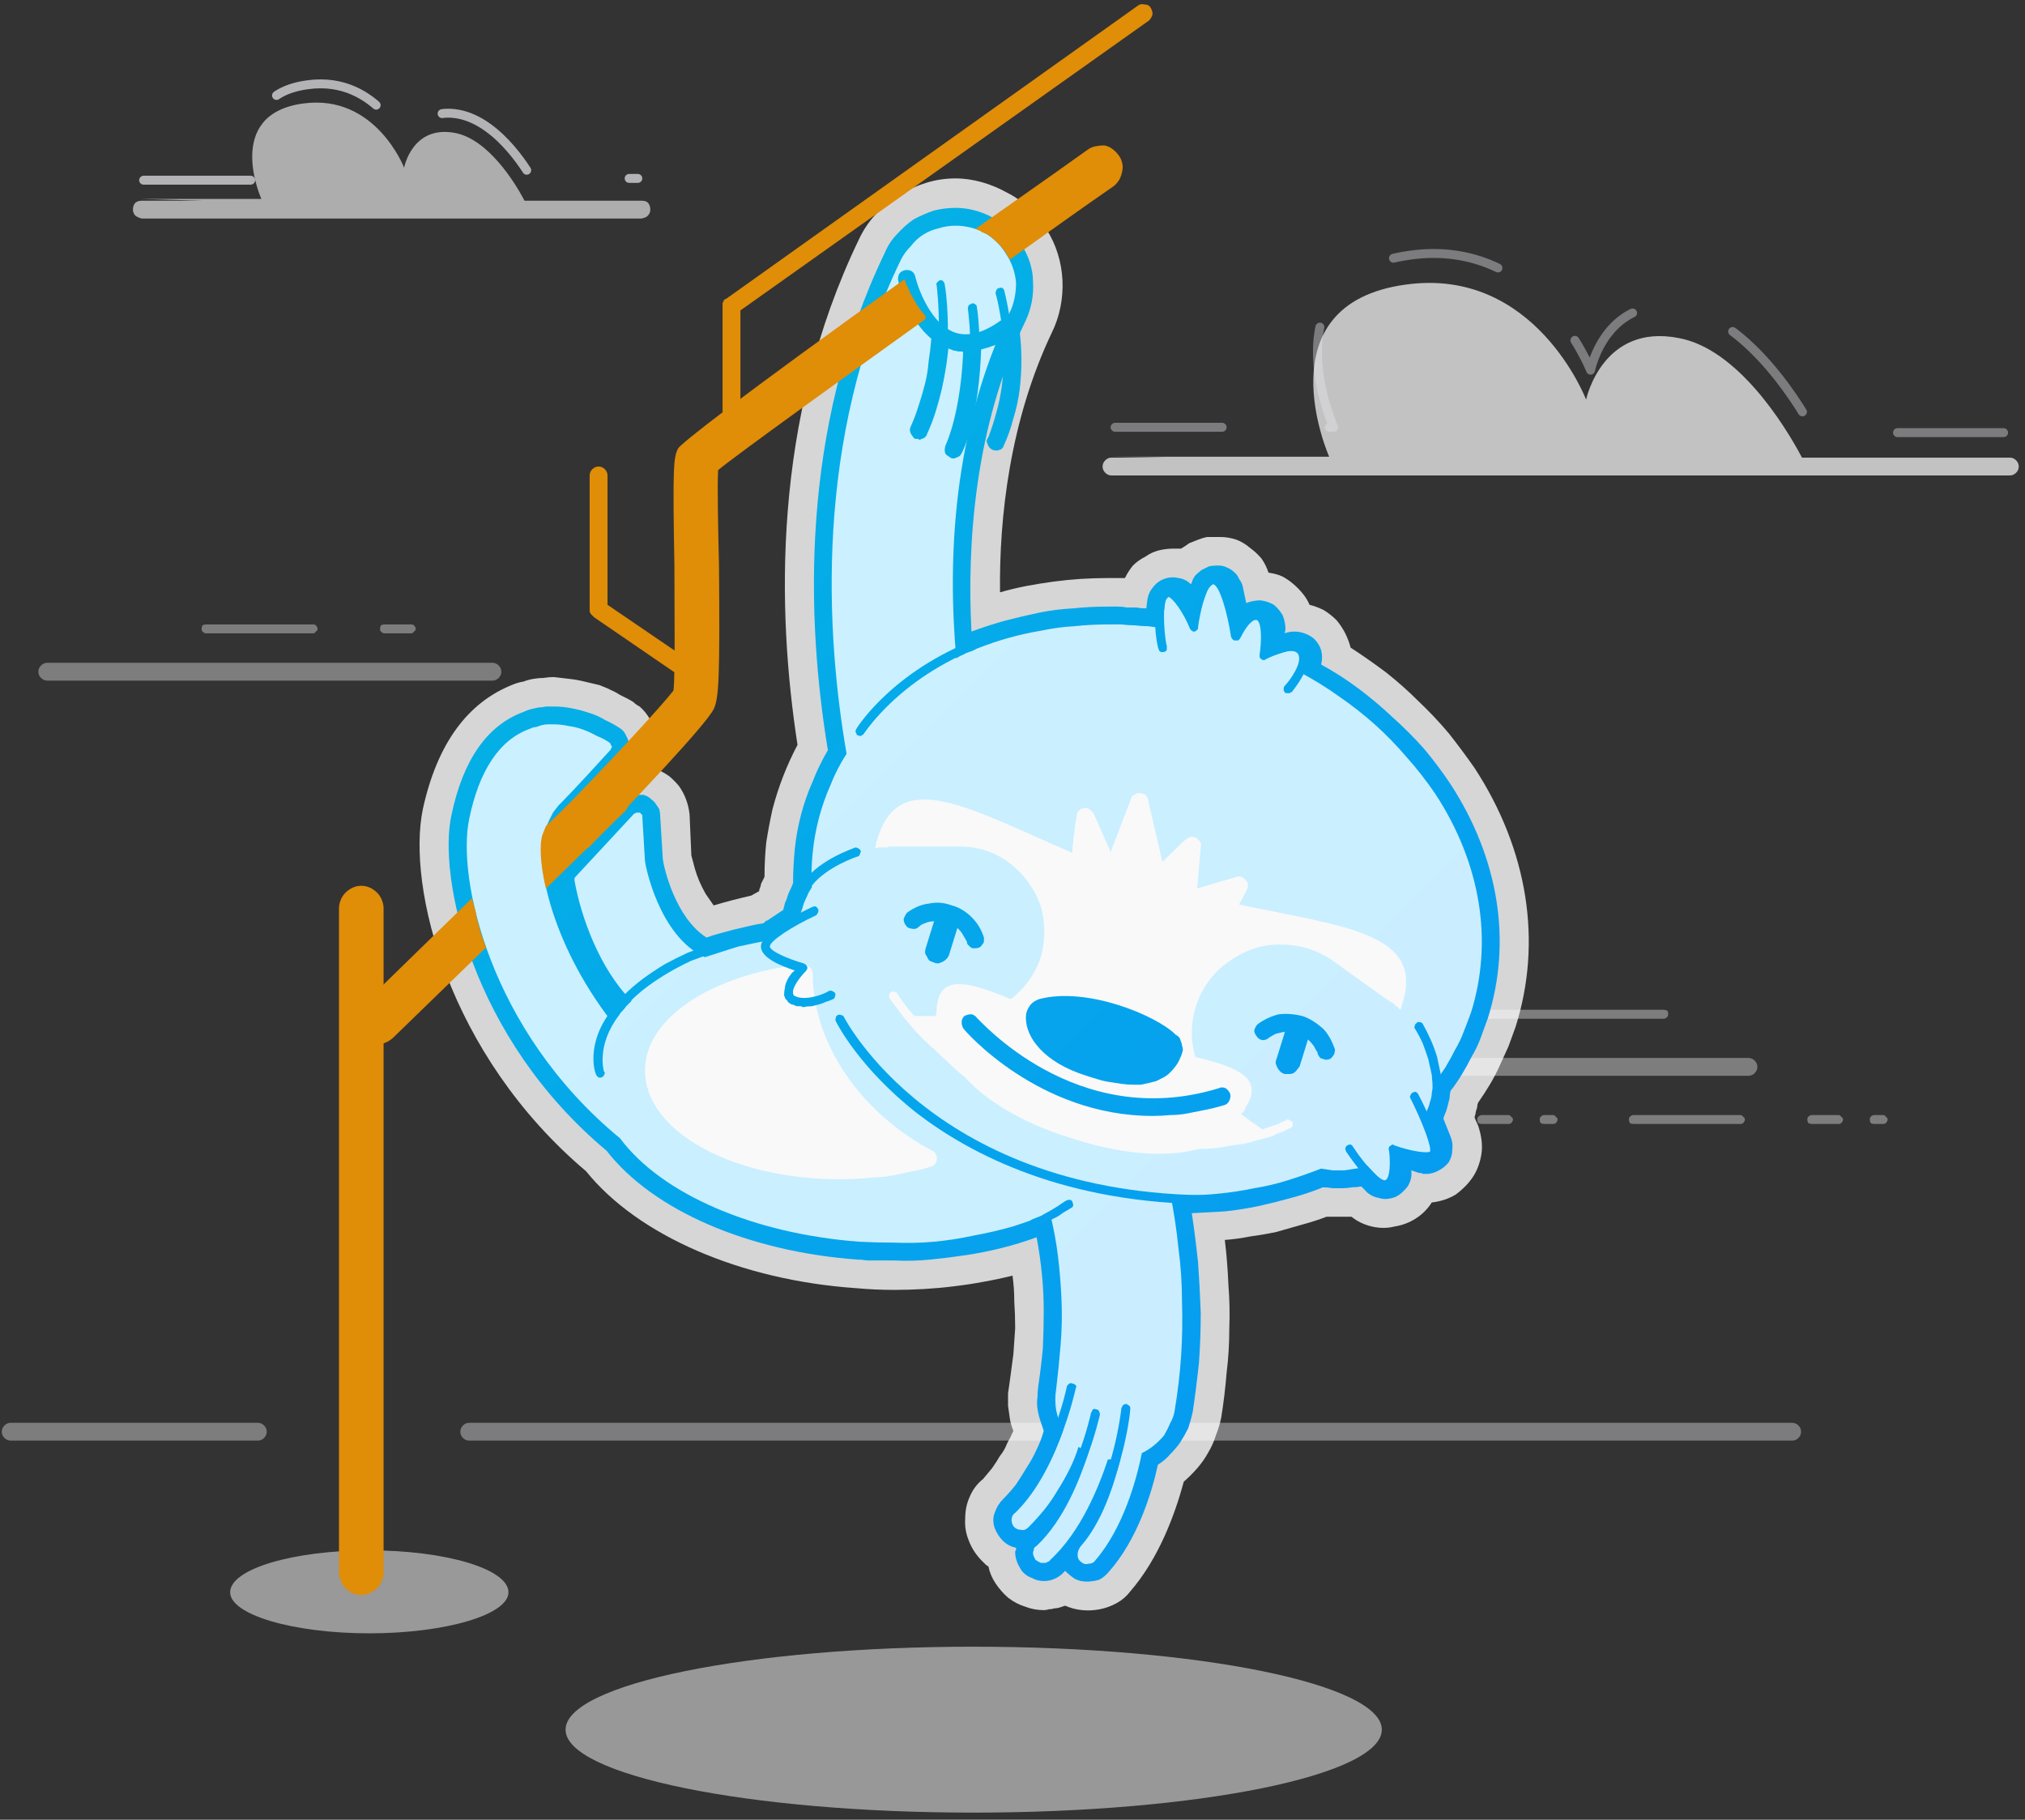 <svg version="1.2" xmlns="http://www.w3.org/2000/svg" viewBox="0 0 227 204" width="227" height="204">
	<rect x="0" y="0" width="227" height="204" fill="#333333" stroke="none"/>
	<title>sloth (1)-svg</title>
	<defs>
		<linearGradient id="g1" x1="-340" y1="-321.7" x2="507.1" y2="525.4" gradientUnits="userSpaceOnUse">
			<stop offset="0" stop-color="#ccfbff"/>
			<stop offset="1" stop-color="#c9e4ff"/>
		</linearGradient>
		<linearGradient id="g2" x1="-340" y1="-321.7" x2="507.1" y2="525.4" gradientUnits="userSpaceOnUse">
			<stop offset="0" stop-color="#ccfbff"/>
			<stop offset="1" stop-color="#c9e4ff"/>
		</linearGradient>
		<linearGradient id="g3" x1="-340" y1="-321.7" x2="507.1" y2="525.4" gradientUnits="userSpaceOnUse">
			<stop offset="0" stop-color="#ccfbff"/>
			<stop offset="1" stop-color="#c9e4ff"/>
		</linearGradient>
		<linearGradient id="g4" x1="-340" y1="-321.7" x2="507.1" y2="525.4" gradientUnits="userSpaceOnUse">
			<stop offset="0" stop-color="#ccfbff"/>
			<stop offset="1" stop-color="#c9e4ff"/>
		</linearGradient>
		<linearGradient id="g5" x1="-340" y1="-321.7" x2="507.1" y2="525.4" gradientUnits="userSpaceOnUse">
			<stop offset="0" stop-color="#ccfbff"/>
			<stop offset="1" stop-color="#c9e4ff"/>
		</linearGradient>
		<linearGradient id="g6" x1="-340" y1="-321.7" x2="507.1" y2="525.4" gradientUnits="userSpaceOnUse">
			<stop offset="0" stop-color="#ccfbff"/>
			<stop offset="1" stop-color="#c9e4ff"/>
		</linearGradient>
		<linearGradient id="g7" x1="-340" y1="-321.7" x2="507.1" y2="525.4" gradientUnits="userSpaceOnUse">
			<stop offset="0" stop-color="#ccfbff"/>
			<stop offset="1" stop-color="#c9e4ff"/>
		</linearGradient>
		<linearGradient id="g8" x1="-340" y1="-321.7" x2="507.1" y2="525.4" gradientUnits="userSpaceOnUse">
			<stop offset="0" stop-color="#ccfbff"/>
			<stop offset="1" stop-color="#c9e4ff"/>
		</linearGradient>
		<linearGradient id="g9" x1="-340" y1="-321.7" x2="507.1" y2="525.4" gradientUnits="userSpaceOnUse">
			<stop offset="0" stop-color="#ccfbff"/>
			<stop offset="1" stop-color="#c9e4ff"/>
		</linearGradient>
		<linearGradient id="g10" x1="-340" y1="-321.7" x2="507.1" y2="525.4" gradientUnits="userSpaceOnUse">
			<stop offset="0" stop-color="#ccfbff"/>
			<stop offset="1" stop-color="#c9e4ff"/>
		</linearGradient>
		<linearGradient id="g11" x1="-340" y1="-321.7" x2="507.1" y2="525.4" gradientUnits="userSpaceOnUse">
			<stop offset="0" stop-color="#ccfbff"/>
			<stop offset="1" stop-color="#c9e4ff"/>
		</linearGradient>
		<linearGradient id="g12" x1="-340" y1="-321.7" x2="507.1" y2="525.4" gradientUnits="userSpaceOnUse">
			<stop offset="0" stop-color="#ccfbff"/>
			<stop offset="1" stop-color="#c9e4ff"/>
		</linearGradient>
		<linearGradient id="g13" x1="-340" y1="-321.7" x2="507.1" y2="525.4" gradientUnits="userSpaceOnUse">
			<stop offset="0" stop-color="#ccfbff"/>
			<stop offset="1" stop-color="#c9e4ff"/>
		</linearGradient>
		<linearGradient id="g14" x1="-58.7" y1="-25.2" x2="239.8" y2="273.3" gradientUnits="userSpaceOnUse">
			<stop offset="0" stop-color="#00c8d7"/>
			<stop offset="1" stop-color="#0a84ff"/>
		</linearGradient>
		<linearGradient id="g15" x1="-58.7" y1="-25.2" x2="239.8" y2="273.3" gradientUnits="userSpaceOnUse">
			<stop offset="0" stop-color="#00c8d7"/>
			<stop offset="1" stop-color="#0a84ff"/>
		</linearGradient>
		<linearGradient id="g16" x1="-58.7" y1="-25.2" x2="239.8" y2="273.3" gradientUnits="userSpaceOnUse">
			<stop offset="0" stop-color="#00c8d7"/>
			<stop offset="1" stop-color="#0a84ff"/>
		</linearGradient>
		<linearGradient id="g17" x1="-58.7" y1="-25.2" x2="239.8" y2="273.3" gradientUnits="userSpaceOnUse">
			<stop offset="0" stop-color="#00c8d7"/>
			<stop offset="1" stop-color="#0a84ff"/>
		</linearGradient>
		<linearGradient id="g18" x1="-58.7" y1="-25.2" x2="239.8" y2="273.3" gradientUnits="userSpaceOnUse">
			<stop offset="0" stop-color="#00c8d7"/>
			<stop offset="1" stop-color="#0a84ff"/>
		</linearGradient>
		<linearGradient id="g19" x1="-58.7" y1="-25.2" x2="239.8" y2="273.3" gradientUnits="userSpaceOnUse">
			<stop offset="0" stop-color="#00c8d7"/>
			<stop offset="1" stop-color="#0a84ff"/>
		</linearGradient>
		<linearGradient id="g20" x1="-58.7" y1="-25.2" x2="239.8" y2="273.3" gradientUnits="userSpaceOnUse">
			<stop offset="0" stop-color="#00c8d7"/>
			<stop offset="1" stop-color="#0a84ff"/>
		</linearGradient>
		<linearGradient id="g21" x1="-58.7" y1="-25.2" x2="239.8" y2="273.3" gradientUnits="userSpaceOnUse">
			<stop offset="0" stop-color="#00c8d7"/>
			<stop offset="1" stop-color="#0a84ff"/>
		</linearGradient>
		<linearGradient id="g22" x1="-58.7" y1="-25.2" x2="239.8" y2="273.3" gradientUnits="userSpaceOnUse">
			<stop offset="0" stop-color="#00c8d7"/>
			<stop offset="1" stop-color="#0a84ff"/>
		</linearGradient>
		<linearGradient id="g23" x1="-58.7" y1="-25.2" x2="239.8" y2="273.3" gradientUnits="userSpaceOnUse">
			<stop offset="0" stop-color="#00c8d7"/>
			<stop offset="1" stop-color="#0a84ff"/>
		</linearGradient>
		<linearGradient id="g24" x1="-58.7" y1="-25.2" x2="239.8" y2="273.3" gradientUnits="userSpaceOnUse">
			<stop offset="0" stop-color="#00c8d7"/>
			<stop offset="1" stop-color="#0a84ff"/>
		</linearGradient>
		<linearGradient id="g25" x1="-58.7" y1="-25.2" x2="239.8" y2="273.3" gradientUnits="userSpaceOnUse">
			<stop offset="0" stop-color="#00c8d7"/>
			<stop offset="1" stop-color="#0a84ff"/>
		</linearGradient>
		<linearGradient id="g26" x1="-58.7" y1="-25.2" x2="239.8" y2="273.3" gradientUnits="userSpaceOnUse">
			<stop offset="0" stop-color="#00c8d7"/>
			<stop offset="1" stop-color="#0a84ff"/>
		</linearGradient>
		<linearGradient id="g27" x1="-58.7" y1="-25.2" x2="239.8" y2="273.3" gradientUnits="userSpaceOnUse">
			<stop offset="0" stop-color="#00c8d7"/>
			<stop offset="1" stop-color="#0a84ff"/>
		</linearGradient>
		<linearGradient id="g28" x1="-58.7" y1="-25.2" x2="239.8" y2="273.3" gradientUnits="userSpaceOnUse">
			<stop offset="0" stop-color="#00c8d7"/>
			<stop offset="1" stop-color="#0a84ff"/>
		</linearGradient>
		<linearGradient id="g29" x1="-58.7" y1="-25.2" x2="239.8" y2="273.3" gradientUnits="userSpaceOnUse">
			<stop offset="0" stop-color="#00c8d7"/>
			<stop offset="1" stop-color="#0a84ff"/>
		</linearGradient>
		<linearGradient id="g30" x1="-58.7" y1="-25.2" x2="239.8" y2="273.3" gradientUnits="userSpaceOnUse">
			<stop offset="0" stop-color="#00c8d7"/>
			<stop offset="1" stop-color="#0a84ff"/>
		</linearGradient>
		<linearGradient id="g31" x1="-58.7" y1="-25.2" x2="239.8" y2="273.3" gradientUnits="userSpaceOnUse">
			<stop offset="0" stop-color="#00c8d7"/>
			<stop offset="1" stop-color="#0a84ff"/>
		</linearGradient>
		<linearGradient id="g32" x1="-58.7" y1="-25.2" x2="239.8" y2="273.3" gradientUnits="userSpaceOnUse">
			<stop offset="0" stop-color="#00c8d7"/>
			<stop offset="1" stop-color="#0a84ff"/>
		</linearGradient>
		<linearGradient id="g33" x1="-58.7" y1="-25.2" x2="239.8" y2="273.3" gradientUnits="userSpaceOnUse">
			<stop offset="0" stop-color="#00c8d7"/>
			<stop offset="1" stop-color="#0a84ff"/>
		</linearGradient>
		<linearGradient id="g34" x1="-58.7" y1="-25.2" x2="239.8" y2="273.3" gradientUnits="userSpaceOnUse">
			<stop offset="0" stop-color="#00c8d7"/>
			<stop offset="1" stop-color="#0a84ff"/>
		</linearGradient>
		<linearGradient id="g35" x1="-58.7" y1="-25.2" x2="239.8" y2="273.3" gradientUnits="userSpaceOnUse">
			<stop offset="0" stop-color="#00c8d7"/>
			<stop offset="1" stop-color="#0a84ff"/>
		</linearGradient>
		<linearGradient id="g36" x1="-58.7" y1="-25.2" x2="239.8" y2="273.3" gradientUnits="userSpaceOnUse">
			<stop offset="0" stop-color="#00c8d7"/>
			<stop offset="1" stop-color="#0a84ff"/>
		</linearGradient>
		<linearGradient id="g37" x1="-58.7" y1="-25.2" x2="239.8" y2="273.3" gradientUnits="userSpaceOnUse">
			<stop offset="0" stop-color="#00c8d7"/>
			<stop offset="1" stop-color="#0a84ff"/>
		</linearGradient>
		<linearGradient id="g38" x1="-58.7" y1="-25.2" x2="239.8" y2="273.3" gradientUnits="userSpaceOnUse">
			<stop offset="0" stop-color="#00c8d7"/>
			<stop offset="1" stop-color="#0a84ff"/>
		</linearGradient>
		<linearGradient id="g39" x1="-58.7" y1="-25.2" x2="239.8" y2="273.3" gradientUnits="userSpaceOnUse">
			<stop offset="0" stop-color="#00c8d7"/>
			<stop offset="1" stop-color="#0a84ff"/>
		</linearGradient>
		<linearGradient id="g40" x1="-58.7" y1="-25.2" x2="239.8" y2="273.3" gradientUnits="userSpaceOnUse">
			<stop offset="0" stop-color="#00c8d7"/>
			<stop offset="1" stop-color="#0a84ff"/>
		</linearGradient>
		<linearGradient id="g41" x1="-58.7" y1="-25.2" x2="239.8" y2="273.3" gradientUnits="userSpaceOnUse">
			<stop offset="0" stop-color="#e08d07"/>
			<stop offset="1" stop-color="#e08d07"/>
		</linearGradient>
		<linearGradient id="g42" x1="-58.7" y1="-25.2" x2="239.8" y2="273.3" gradientUnits="userSpaceOnUse">
			<stop offset="0" stop-color="#e08d07"/>
			<stop offset="1" stop-color="#e08d07"/>
		</linearGradient>
		<linearGradient id="g43" x1="-58.7" y1="-25.2" x2="239.8" y2="273.3" gradientUnits="userSpaceOnUse">
			<stop offset="0" stop-color="#e08d07"/>
			<stop offset="1" stop-color="#e08d07"/>
		</linearGradient>
		<linearGradient id="g44" x1="-58.7" y1="-25.2" x2="239.8" y2="273.3" gradientUnits="userSpaceOnUse">
			<stop offset="0" stop-color="#e08d07"/>
			<stop offset="1" stop-color="#e08d07"/>
		</linearGradient>
		<linearGradient id="g45" x1="-58.7" y1="-25.2" x2="239.8" y2="273.3" gradientUnits="userSpaceOnUse">
			<stop offset="0" stop-color="#e08d07"/>
			<stop offset="1" stop-color="#e08d07"/>
		</linearGradient>
	</defs>
	<style>
		.s0 { opacity: .7;fill: #ffffff } 
		.s1 { opacity: .6;fill: #ffffff } 
		.s2 { fill: #eaeaee } 
		.s3 { opacity: .4;fill: #eaeaee } 
		.s4 { opacity: .6;fill: #dedede } 
		.s5 { fill: none;stroke: #eaeaee;stroke-linecap: round;stroke-linejoin: round;stroke-opacity: .4;stroke-dasharray: 12 } 
		.s6 { fill: none;stroke: #eaeaee;stroke-linecap: round;stroke-linejoin: round;stroke-opacity: .7;stroke-dasharray: 12 } 
		.s7 { opacity: .5;fill: #fefeff } 
		.s8 { opacity: .8;fill: #ffffff } 
		.s9 { fill: url(#g1) } 
		.s10 { fill: url(#g2) } 
		.s11 { fill: url(#g3) } 
		.s12 { fill: url(#g4) } 
		.s13 { fill: url(#g5) } 
		.s14 { fill: url(#g6) } 
		.s15 { fill: url(#g7) } 
		.s16 { fill: url(#g8) } 
		.s17 { fill: url(#g9) } 
		.s18 { fill: url(#g10) } 
		.s19 { fill: url(#g11) } 
		.s20 { fill: url(#g12) } 
		.s21 { fill: url(#g13) } 
		.s22 { fill: #f9f9fa } 
		.s23 { fill: url(#g14) } 
		.s24 { fill: url(#g15) } 
		.s25 { fill: url(#g16) } 
		.s26 { fill: url(#g17) } 
		.s27 { fill: url(#g18) } 
		.s28 { fill: url(#g19) } 
		.s29 { fill: url(#g20) } 
		.s30 { fill: url(#g21) } 
		.s31 { fill: url(#g22) } 
		.s32 { fill: url(#g23) } 
		.s33 { fill: url(#g24) } 
		.s34 { fill: url(#g25) } 
		.s35 { fill: url(#g26) } 
		.s36 { fill: url(#g27) } 
		.s37 { fill: url(#g28) } 
		.s38 { fill: url(#g29) } 
		.s39 { fill: url(#g30) } 
		.s40 { fill: url(#g31) } 
		.s41 { fill: url(#g32) } 
		.s42 { fill: url(#g33) } 
		.s43 { fill: url(#g34) } 
		.s44 { fill: url(#g35) } 
		.s45 { fill: url(#g36) } 
		.s46 { fill: url(#g37) } 
		.s47 { fill: url(#g38) } 
		.s48 { fill: url(#g39) } 
		.s49 { fill: url(#g40) } 
		.s50 { fill: url(#g41) } 
		.s51 { fill: url(#g42) } 
		.s52 { fill: url(#g43) } 
		.s53 { fill: url(#g44) } 
		.s54 { fill: url(#g45) } 
	</style>
	<path id="Layer" class="s0" d="m226 51.6q0.3 0.3 0.3 0.7 0 0.4-0.3 0.7-0.3 0.3-0.7 0.3h-100.7q-0.4 0-0.7-0.3-0.3-0.3-0.3-0.7 0-0.4 0.3-0.7 0.3-0.3 0.7-0.3h5.9l-5.9-0.1h24.4c0 0-7.6-17.1 8.6-19.3 14.5-2 20.2 12.9 20.2 12.9 0 0 1.8-8.6 10.4-6.9 6.5 1.2 11.8 9.6 13.8 13.4h23.3q0.4 0 0.7 0.3z"/>
	<path id="Layer" class="s1" d="m72.6 22.7q0.3 0.3 0.3 0.8 0 0.4-0.3 0.7-0.2 0.2-0.7 0.3h-56q-0.4-0.1-0.7-0.3-0.3-0.3-0.3-0.7 0-0.5 0.3-0.8 0.3-0.2 0.7-0.2h6.9l-7.1-0.2h13.6c0 0-4.3-9.5 4.7-10.7 8.1-1.1 11.3 7.2 11.3 7.2 0 0 0.9-4.8 5.7-3.9 3.7 0.7 6.7 5.5 7.8 7.6h13.1q0.5 0 0.7 0.2z"/>
	<g id="Layer">
		<g id="Layer" style="opacity: .4">
			<path id="Layer" class="s2" d="m196 120.6h-69.7q-0.4 0-0.7-0.3-0.3-0.3-0.3-0.7 0-0.4 0.3-0.7 0.3-0.3 0.7-0.3h69.7q0.4 0 0.7 0.3 0.3 0.3 0.3 0.7 0 0.4-0.3 0.7-0.3 0.3-0.7 0.3z"/>
			<path id="Layer" class="s2" d="m186.5 114.2h-30.8q-0.2 0-0.4-0.2-0.1-0.1-0.1-0.3 0-0.3 0.1-0.4 0.2-0.1 0.4-0.1h30.8q0.2 0 0.4 0.1 0.1 0.1 0.1 0.4 0 0.2-0.1 0.3-0.2 0.2-0.4 0.2z"/>
			<path id="Layer" class="s2" d="m211.1 126h-1q-0.2 0-0.4-0.1-0.1-0.2-0.1-0.4 0-0.2 0.1-0.3 0.2-0.2 0.4-0.2h1q0.2 0 0.3 0.2 0.2 0.1 0.2 0.3 0 0.2-0.2 0.4-0.1 0.1-0.3 0.1zm-5 0h-3q-0.2 0-0.4-0.1-0.1-0.2-0.1-0.4 0-0.2 0.1-0.3 0.2-0.2 0.4-0.2h3q0.2 0 0.3 0.2 0.2 0.1 0.2 0.3 0 0.2-0.2 0.4-0.1 0.1-0.3 0.1zm-11 0h-12q-0.2 0-0.4-0.1-0.1-0.2-0.1-0.4 0-0.2 0.1-0.3 0.2-0.2 0.4-0.2h12q0.2 0 0.3 0.2 0.2 0.1 0.2 0.3 0 0.2-0.2 0.4-0.1 0.1-0.3 0.1zm-21 0h-1q-0.2 0-0.4-0.1-0.1-0.2-0.1-0.4 0-0.2 0.1-0.3 0.2-0.2 0.4-0.2h1q0.2 0 0.3 0.2 0.2 0.1 0.2 0.3 0 0.2-0.2 0.4-0.1 0.1-0.3 0.1zm-5 0h-3q-0.2 0-0.4-0.1-0.1-0.2-0.1-0.4 0-0.2 0.1-0.3 0.2-0.2 0.4-0.2h3q0.2 0 0.3 0.2 0.2 0.1 0.2 0.3 0 0.2-0.2 0.4-0.1 0.1-0.3 0.1zm-11 0h-12q-0.2 0-0.4-0.1-0.1-0.2-0.1-0.4 0-0.2 0.1-0.3 0.2-0.2 0.4-0.2h12q0.2 0 0.3 0.2 0.2 0.1 0.2 0.3 0 0.2-0.2 0.4-0.1 0.1-0.3 0.1zm-21 0h-1q-0.2 0-0.4-0.1-0.1-0.2-0.1-0.4 0-0.2 0.1-0.3 0.2-0.2 0.4-0.2h1q0.2 0 0.3 0.2 0.2 0.1 0.2 0.3 0 0.2-0.2 0.4-0.1 0.1-0.3 0.1zm-5 0h-3q-0.2 0-0.4-0.1-0.1-0.2-0.1-0.4 0-0.2 0.1-0.3 0.2-0.2 0.4-0.2h3q0.2 0 0.3 0.2 0.2 0.1 0.2 0.3 0 0.2-0.2 0.4-0.1 0.1-0.3 0.1zm-11 0h-12q-0.2 0-0.4-0.1-0.1-0.2-0.1-0.4 0-0.2 0.1-0.3 0.2-0.2 0.4-0.2h12q0.2 0 0.3 0.2 0.2 0.1 0.2 0.3 0 0.2-0.2 0.4-0.1 0.1-0.3 0.1z"/>
		</g>
		<path id="Layer" class="s3" d="m200.9 161.5h-148.3q-0.4 0-0.7-0.3-0.3-0.3-0.3-0.7 0-0.4 0.3-0.7 0.3-0.3 0.7-0.3h148.3q0.4 0 0.7 0.3 0.3 0.3 0.3 0.7 0 0.4-0.3 0.7-0.3 0.3-0.7 0.3z"/>
	</g>
	<path id="Layer" class="s4" d="m41.4 183.1c-8.6 0-15.6-2.1-15.6-4.6 0-2.6 7-4.7 15.6-4.7 8.6 0 15.6 2.1 15.6 4.7 0 2.5-7 4.6-15.6 4.6z"/>
	<g id="Layer" style="opacity: .4">
		<path id="Layer" class="s2" d="m28.9 161.5h-27.7q-0.4 0-0.7-0.3-0.3-0.3-0.3-0.7 0-0.4 0.3-0.7 0.3-0.3 0.7-0.3h27.7q0.4 0 0.7 0.3 0.3 0.3 0.3 0.7 0 0.4-0.3 0.7-0.3 0.3-0.7 0.3z"/>
		<path id="Layer" class="s2" d="m55.2 76.3h-49.9q-0.4 0-0.7-0.3-0.3-0.3-0.3-0.7 0-0.4 0.3-0.7 0.3-0.3 0.7-0.3h49.9q0.4 0 0.7 0.3 0.3 0.3 0.3 0.7 0 0.4-0.3 0.7-0.3 0.3-0.7 0.3z"/>
		<path id="Layer" class="s2" d="m46.1 71h-3q-0.2 0-0.4-0.2-0.1-0.1-0.1-0.3 0-0.2 0.1-0.4 0.2-0.1 0.4-0.1h3q0.2 0 0.3 0.1 0.2 0.2 0.2 0.4 0 0.2-0.2 0.3-0.1 0.2-0.3 0.2zm-11 0h-12q-0.2 0-0.4-0.2-0.1-0.1-0.1-0.3 0-0.2 0.1-0.4 0.2-0.1 0.4-0.1h12q0.2 0 0.3 0.1 0.2 0.2 0.2 0.4 0 0.2-0.2 0.3-0.1 0.2-0.3 0.2z"/>
	</g>
	<path id="Layer" class="s5" d="m125 47.9h24.5c0 0-7.7-17.1 8.6-19.3 14.4-2 20.2 12.9 20.2 12.9 0 0 1.7-8.6 10.3-7 8.5 1.6 14.8 14 14.8 14h21.2"/>
	<path id="Layer" class="s6" d="m16.1 20.2h13.6c0 0-4.3-9.5 4.8-10.7 8-1.1 11.2 7.2 11.2 7.2 0 0 0.9-4.8 5.7-3.9 4.8 0.9 8.2 7.2 8.2 7.2h11.9"/>
	<path id="Layer" class="s7" d="m109.1 203.2c-25.2 0-45.7-4.2-45.7-9.3 0-5.1 20.5-9.3 45.7-9.3 25.3 0 45.8 4.2 45.8 9.3 0 5.1-20.5 9.3-45.8 9.3z"/>
	<path id="Layer" class="s8" d="m169.1 117.3q-0.5 1.1-1 2.2-0.5 1.1-1.1 2.1-0.6 1-1.3 2-0.1 0.2-0.1 0.4 0 0.2-0.1 0.4-0.1 0.3-0.1 0.5-0.1 0.2-0.1 0.4l0.4 0.9c0.3 0.9 0.5 1.9 0.4 2.9-0.1 0.9-0.4 1.9-0.9 2.7-0.5 0.8-1.2 1.5-2 2.1-0.8 0.5-1.8 0.8-2.7 0.9q-0.7 1.1-1.8 1.8-1.1 0.7-2.4 0.9-1.2 0.3-2.5 0-1.3-0.3-2.3-1.1-0.6 0-1.3 0-0.7 0-1.5 0-1.3 0.5-2.8 0.9-1.4 0.4-2.8 0.8-1.4 0.3-2.9 0.5-1.5 0.3-2.9 0.4 0.3 2.5 0.4 5 0.2 2.5 0.1 5 0 2.5-0.3 4.9-0.2 2.5-0.6 5-0.2 1-0.6 2-0.3 1-0.9 2-0.5 0.9-1.2 1.7-0.7 0.8-1.5 1.5c-1 3.7-2.8 8.6-6 12.3q-0.6 0.8-1.5 1.3-0.9 0.5-1.9 0.7-1 0.2-2 0.1-1-0.1-1.9-0.5-0.3 0.1-0.6 0.2-0.3 0.1-0.6 0.1-0.3 0.1-0.6 0.1-0.3 0.1-0.6 0.1-1.1 0-2.1-0.4-1-0.3-1.9-1-0.8-0.7-1.4-1.6-0.6-0.9-0.8-1.9-0.2-0.1-0.3-0.2-0.1-0.1-0.2-0.2-0.1-0.1-0.2-0.2-0.1-0.1-0.2-0.2-0.9-1-1.3-2.1-0.5-1.2-0.4-2.5 0-1.3 0.5-2.4 0.5-1.2 1.5-2 0.5-0.6 1-1.2 0.5-0.7 0.9-1.4 0.5-0.6 0.8-1.4 0.4-0.7 0.7-1.4-0.3-0.7-0.4-1.4-0.1-0.7-0.2-1.4 0-0.7 0-1.4 0.1-0.7 0.2-1.4 0.2-1.5 0.4-3 0.1-1.4 0.2-2.9 0-1.5-0.1-3 0-1.5-0.2-2.9-1.6 0.4-3.3 0.7-1.6 0.3-3.3 0.5-1.6 0.2-3.3 0.3-1.7 0.1-3.4 0.1-2.1 0-4.3-0.2c-12.9-0.9-24.4-5.9-30.2-13.1-15.5-13.1-20.1-31.9-18.3-40.6 1.6-7.3 5-12 10.2-14q0.5-0.2 1.1-0.3 0.5-0.2 1.1-0.3 0.6-0.1 1.1-0.1 0.6-0.1 1.2-0.1 0.9 0.1 1.7 0.2 0.9 0.1 1.7 0.3 0.9 0.2 1.7 0.4 0.8 0.3 1.6 0.7 0.4 0.2 0.7 0.4 0.4 0.2 0.8 0.4 0.4 0.2 0.7 0.4 0.3 0.3 0.7 0.5 0.7 0.6 1.2 1.5 0.5 0.8 0.8 1.7 0.2 0.9 0.1 1.9-0.1 0.9-0.5 1.8 0.1 0 0.2 0.1 0.8 0.3 1.5 0.8 0.6 0.5 1.1 1.1 0.5 0.7 0.8 1.5 0.3 0.8 0.4 1.7l0.2 4.6q0.2 0.7 0.4 1.5 0.2 0.7 0.5 1.4 0.3 0.7 0.7 1.4 0.4 0.6 0.9 1.3 2-0.6 4.2-1.1l0.9-0.5q0-0.2 0.1-0.4 0.1-0.2 0.1-0.4 0.1-0.2 0.2-0.4 0.1-0.2 0.2-0.4 0-2 0.2-3.9 0.3-1.9 0.7-3.7 0.5-1.9 1.2-3.7 0.7-1.8 1.6-3.5c-2.3-14.9-2.9-36.4 6.9-56.7q0.7-1.5 1.8-2.7 1.2-1.3 2.6-2.2 1.5-0.9 3.1-1.4 1.6-0.5 3.3-0.5c2 0 4 0.6 5.8 1.6 1.8 0.9 3.3 2.4 4.4 4.1 1.1 1.7 1.7 3.7 1.8 5.7 0.1 2-0.3 4.1-1.2 5.9-4.7 9.9-5.9 20.7-5.8 29.1q1.4-0.4 2.9-0.7 1.6-0.3 3.1-0.5 1.5-0.2 3-0.3 1.6-0.1 3.1-0.1 0.9 0 1.9 0 0.4-0.8 0.9-1.4 0.6-0.6 1.4-1 0.7-0.5 1.5-0.7 0.8-0.2 1.7-0.2 0.1 0 0.2 0 0.1 0 0.2 0 0.1 0 0.2 0 0.1 0 0.2 0 0.5-0.3 0.9-0.6 0.5-0.2 1-0.4 0.5-0.2 1-0.3 0.6 0 1.1 0 0.1 0 0.1 0 0.1 0 0.1 0 0.1 0 0.1 0 0.1 0 0.1 0 0.9 0 1.8 0.3 0.8 0.3 1.5 0.9 0.7 0.5 1.3 1.2 0.5 0.7 0.8 1.6 0.8 0.1 1.5 0.4 0.6 0.3 1.2 0.8 0.6 0.5 1.1 1.1 0.5 0.6 0.8 1.3 0.8 0.2 1.6 0.6 0.8 0.5 1.4 1.1 0.6 0.7 1 1.5 0.4 0.8 0.6 1.6 2 1.3 4 2.8 1.9 1.5 3.6 3.2 1.8 1.7 3.4 3.6 1.5 1.9 2.9 3.9c6 9.2 7.6 19.5 4.6 29q-0.4 1.1-0.8 2.2z"/>
	<g id="Layer">
		<path id="Layer" class="s9" d="m165.7 113.3c-4.2 13.2-17.7 21.3-33.2 21.3q-1.8 0-3.5-0.2-1.8-0.1-3.5-0.4-1.8-0.3-3.5-0.7-1.7-0.4-3.4-0.9c-20.6-6.4-33-25.5-27.7-42.5 2.6-8.3 9-14.8 17.9-18.4 4.7-1.7 9.6-2.6 14.5-2.7 5-0.2 9.9 0.5 14.6 2 4.8 1.5 9.2 3.7 13.2 6.7 4 2.9 7.5 6.4 10.4 10.5 5.3 8 6.7 17 4.2 25.3z"/>
		<path id="Layer" class="s10" d="m122.4 157.1q0.4 0.3 0.6 0.8 0.2 0.4 0.3 0.9 0 0.5-0.1 1-0.4 1-0.7 2-0.4 1.1-0.8 2.1-0.4 1-0.9 1.9-0.4 1-0.9 2-0.4 0.7-0.8 1.4-0.5 0.7-1 1.3-0.5 0.6-1.1 1.1-0.6 0.6-1.3 1c-0.6 0.4-1.2 0.5-1.9 0.3-0.6-0.2-1.2-0.6-1.5-1.1-0.3-0.6-0.5-1.3-0.3-1.9 0.1-0.6 0.5-1.2 1-1.6q0.4-0.3 0.8-0.6 0.3-0.4 0.6-0.7 0.3-0.4 0.6-0.8 0.2-0.5 0.4-0.9 0.5-0.8 0.9-1.7 0.4-0.9 0.7-1.8 0.4-0.8 0.7-1.7 0.4-0.9 0.7-1.8 0.1-0.4 0.3-0.8 0.3-0.3 0.6-0.5 0.3-0.3 0.7-0.4 0.4-0.1 0.8-0.1 0.1 0 0.2 0 0.1 0 0.2 0 0.1 0 0.2 0.1 0 0 0.1 0 0.5 0.2 0.9 0.5z"/>
		<path id="Layer" class="s11" d="m125.1 160.5q0.3 0.4 0.6 0.8 0.2 0.5 0.2 1 0.1 0.5-0.1 0.9-0.3 1.1-0.7 2.1-0.3 1-0.8 2-0.4 1-0.8 2-0.5 1-1 1.9-0.3 0.7-0.8 1.4-0.4 0.7-1 1.3-0.5 0.6-1.1 1.2-0.6 0.5-1.2 1c-0.6 0.3-1.3 0.4-1.9 0.2-0.7-0.1-1.2-0.5-1.6-1.1-0.3-0.5-0.4-1.2-0.3-1.8 0.2-0.7 0.5-1.3 1.1-1.6q0.4-0.3 0.7-0.7 0.3-0.3 0.7-0.7 0.3-0.4 0.5-0.8 0.3-0.4 0.5-0.9 0.4-0.8 0.8-1.7 0.4-0.8 0.8-1.7 0.4-0.9 0.7-1.8 0.3-0.9 0.6-1.8 0.2-0.5 0.5-0.9 0.3-0.3 0.8-0.6 0.4-0.2 0.9-0.3 0.5 0 1 0.2 0.5 0.1 0.9 0.4z"/>
		<path id="Layer" class="s12" d="m129.4 161q0.1 0.2 0.2 0.5 0 0.2 0 0.5 0 0.2 0 0.5-0.3 1-0.5 2.1-0.3 1-0.6 2.1-0.3 1-0.6 2-0.3 1-0.7 2.1-0.3 0.7-0.7 1.4-0.3 0.8-0.8 1.4-0.4 0.7-1 1.3-0.5 0.6-1.1 1.2c-0.5 0.4-1.2 0.6-1.9 0.5-0.6-0.1-1.3-0.4-1.7-0.9-0.4-0.6-0.6-1.2-0.5-1.9 0.1-0.7 0.4-1.3 1-1.7q0.3-0.4 0.6-0.7 0.3-0.4 0.5-0.8 0.3-0.5 0.5-0.9 0.2-0.4 0.4-0.9 0.3-0.9 0.6-1.8 0.3-0.9 0.6-1.8 0.3-0.9 0.5-1.9 0.2-0.9 0.4-1.8 0.1-0.5 0.3-0.8 0.2-0.4 0.6-0.7 0.3-0.3 0.7-0.4 0.4-0.2 0.9-0.2 0 0 0.1 0 0.1 0 0.1 0 0.1 0.1 0.1 0.1 0.1 0 0.2 0 0.2 0 0.4 0.1 0.3 0.1 0.5 0.3 0.2 0.1 0.4 0.3 0.1 0.2 0.3 0.4 0.1 0.2 0.2 0.4z"/>
		<path id="Layer" class="s13" d="m150.9 132.3q-0.8 0-1.6-0.1-0.8-0.2-1.6-0.4-0.8-0.3-1.5-0.6-0.7-0.4-1.4-0.9l-6.7-4.8c-1.1-0.9-2.1-1.9-2.9-3.1-0.7-1.2-1.2-2.6-1.4-4-0.3-1.4-0.2-2.8 0.1-4.2 0.3-1.3 0.9-2.6 1.7-3.8 0.8-1.2 1.8-2.1 2.9-2.9 1.2-0.8 2.5-1.3 3.9-1.5 1.4-0.2 2.8-0.2 4.2 0.1 1.3 0.3 2.6 0.9 3.7 1.7l6.7 4.9c1.2 0.8 2.1 1.9 2.9 3.1 0.7 1.2 1.2 2.5 1.4 3.9 0.3 1.4 0.2 2.8-0.1 4.2-0.3 1.4-0.8 2.7-1.7 3.8q-0.7 1.1-1.6 1.9-1 0.9-2.1 1.5-1.1 0.6-2.4 0.9-1.2 0.3-2.5 0.3z"/>
		<path id="Layer" class="s14" d="m145.8 73.3q0.1 0.2 0.1 0.3 0 0.2 0 0.3 0 0.2-0.1 0.3l-4 7.7q-0.1 0.2-0.2 0.3-0.1 0.1-0.3 0.2-0.1 0.1-0.3 0.1-0.2 0-0.4-0.1l-11.6-3.4q-0.2-0.1-0.4-0.3-0.1-0.1-0.2-0.3-0.1-0.2-0.1-0.5 0-0.2 0.1-0.4l0.9-1.5c0.1-1.4 0.7-6.7 1-8.5q0-0.3 0.2-0.5 0.3-0.3 0.6-0.3 0.3-0.1 0.6 0.1 0.3 0.1 0.5 0.4l1.3 3 1.6-4.2q0.2-0.3 0.4-0.5 0.3-0.2 0.6-0.2 0.4 0.1 0.6 0.3 0.3 0.2 0.3 0.5l1.2 5.1 1.9-1.7q0.2-0.2 0.5-0.3 0.3 0 0.6 0.1 0.3 0.2 0.4 0.4 0.2 0.3 0.1 0.6l-0.3 3.4 3.2-0.9q0.2-0.1 0.3-0.1 0.2 0 0.3 0.1 0.1 0 0.3 0.1 0.1 0.1 0.2 0.2 0.1 0.1 0.1 0.2z"/>
		<path id="Layer" class="s15" d="m95.3 110.3q-0.1 0.3-0.2 0.6-0.2 0.3-0.4 0.5-0.3 0.2-0.6 0.3l-4.4 1q0 0-0.1 0 0 0 0 0-0.1 0-0.1 0-0.1 0-0.1 0-0.4 0-0.8-0.2-0.4-0.2-0.6-0.6-0.1-0.4-0.1-0.8 0-0.5 0.3-0.8l1.3-1.6-2.8-1q-0.4-0.2-0.6-0.5-0.3-0.3-0.4-0.8 0-0.4 0.2-0.8 0.2-0.3 0.5-0.6l4.1-2.6q0.3-0.2 0.7-0.2 0.3-0.1 0.6 0 0.4 0.1 0.6 0.4 0.2 0.2 0.4 0.5l2.4 6.6q0.1 0.3 0.1 0.6z"/>
		<path id="Layer" class="s16" d="m161 128.7q0 0.5-0.3 0.8-0.3 0.3-0.7 0.4-0.4 0.1-0.8 0l-2.9-0.7 0.1 2q0 0.3-0.1 0.6-0.1 0.3-0.3 0.5-0.2 0.3-0.5 0.4-0.3 0.1-0.6 0.1-0.1 0-0.3 0-0.1-0.1-0.3-0.1-0.1-0.1-0.3-0.2-0.1-0.1-0.2-0.2l-3-3.4q-0.2-0.2-0.3-0.5-0.1-0.3-0.1-0.6 0.1-0.4 0.2-0.6 0.2-0.3 0.5-0.5l5.7-4q0.2-0.1 0.3-0.1 0.2-0.1 0.4-0.1 0.1-0.1 0.3 0 0.2 0 0.3 0 0.2 0.1 0.3 0.1 0.2 0.1 0.3 0.2 0.1 0.2 0.2 0.3 0.1 0.1 0.2 0.3l1.8 4.5q0.2 0.4 0.1 0.8z"/>
		<path id="Layer" class="s17" d="m128 124.1c-0.6 9.1-12.9 16-28.5 16q-1.9 0-3.9-0.2c-8.2-0.6-15.8-2.9-21.4-6.6-5.8-3.9-8.8-8.7-8.4-13.6 0.6-9.2 12.9-16 28.5-16q0.5 0 1 0 0.5 0 1 0 0.4 0 0.9 0.1 0.5 0 1 0c8.2 0.6 15.8 3 21.4 6.7 5.8 3.8 8.8 8.7 8.4 13.6z"/>
		<path id="Layer" class="s18" d="m84.7 131.2c-0.3 0.9-0.8 1.7-1.6 2.3-0.7 0.6-1.6 1-2.5 1.1-1 0.1-1.9-0.1-2.8-0.5-23.7-12.8-27.5-35.9-26.1-42.4 1.2-5.7 3.6-9.2 7.2-10.6q0.3-0.1 0.7-0.2 0.4-0.1 0.7-0.1 0.4-0.1 0.7-0.1 0.4-0.1 0.8-0.1 0.9 0.1 1.7 0.2 0.9 0.2 1.7 0.5 0.9 0.2 1.7 0.6 0.8 0.4 1.5 0.9 0.2 0.1 0.3 0.3 0.1 0.2 0.1 0.4 0 0.2-0.1 0.4 0 0.2-0.2 0.4c-3.5 3.9-4.9 5.4-5.5 6q-0.1 0-0.1 0.1-0.1 0-0.1 0-0.1 0.1-0.1 0.1-0.1 0.1-0.2 0.1 0 0 0 0 0 0-0.1 0 0 0 0 0 0 0 0 0c-0.2 0.1-0.9 0.7-1.4 3.1-0.8 3.9 2.5 21.8 21.4 31.9q0.4 0.3 0.7 0.6 0.4 0.3 0.7 0.6 0.3 0.4 0.5 0.8 0.2 0.4 0.4 0.9c0.2 0.9 0.2 1.8 0 2.7z"/>
		<path id="Layer" class="s19" d="m132.8 158.3q-0.2 1.3-0.9 2.5-0.7 1.2-1.8 2-1 0.9-2.3 1.3-1.3 0.5-2.6 0.4-0.2 0-0.4 0-0.1 0-0.3 0-0.2 0-0.3 0-0.2 0-0.4-0.1-0.7-0.1-1.5-0.4-0.7-0.2-1.4-0.7-0.6-0.4-1.2-0.9-0.5-0.5-1-1.2-0.4-0.6-0.7-1.2-0.3-0.7-0.5-1.4-0.1-0.7-0.1-1.4-0.1-0.8 0.1-1.5c4.4-24.4-14.3-50-14.5-50.2q-0.4-0.6-0.8-1.3-0.3-0.7-0.4-1.4-0.2-0.7-0.3-1.5 0-0.7 0.1-1.4 0.2-0.8 0.4-1.5 0.3-0.7 0.7-1.3 0.4-0.7 1-1.2 0.5-0.5 1.1-1 0.5-0.3 1.1-0.6 0.5-0.2 1.1-0.4 0.5-0.2 1.1-0.3 0.6-0.1 1.2-0.1 1 0 1.8 0.2 0.9 0.2 1.8 0.6 0.8 0.5 1.5 1 0.7 0.6 1.3 1.4c0.9 1.2 22.7 30.8 17.1 61.6z"/>
		<path id="Layer" class="s20" d="m84.7 107.9q0.8 0.3 1.5 0.9 0.7 0.6 1.1 1.5 0.4 0.8 0.4 1.7 0.1 0.5 0 0.9-0.1 0.5-0.2 1-0.2 0.4-0.4 0.8-0.2 0.4-0.6 0.8-0.3 0.3-0.7 0.6-0.3 0.3-0.8 0.5-0.4 0.2-0.8 0.3-0.5 0.2-1 0.2-0.6 0-1.2 0c-11.4 0-17.1-9.9-18.5-18.4q0-0.1 0-0.2 0-0.1 0-0.2 0.1-0.1 0.1-0.2 0.1-0.1 0.2-0.2l6.6-7q0.2-0.3 0.5-0.3 0.3-0.1 0.6 0 0.3 0.1 0.5 0.3 0.2 0.3 0.2 0.6l0.2 5c0.2 0.9 2.3 11 9.6 11q0.3 0 0.6 0 0.1 0 0.3 0 0.9 0 1.8 0.4z"/>
		<path id="Layer" class="s21" d="m115 30.8q0.1 0.7 0.1 1.4-0.1 0.8-0.3 1.5-0.2 0.7-0.5 1.3c-13 26.1-2.6 57.1-2.5 57.4q0.3 0.7 0.4 1.4 0.1 0.7 0 1.5 0 0.7-0.2 1.4-0.2 0.7-0.6 1.4-0.3 0.7-0.8 1.3-0.5 0.6-1.1 1.1-0.5 0.5-1.2 0.9-0.7 0.3-1.4 0.6-0.3 0.1-0.6 0.1-0.3 0.1-0.7 0.2-0.3 0-0.6 0-0.3 0.1-0.6 0.1-1.2 0-2.4-0.4-1.1-0.4-2.1-1-1-0.7-1.8-1.7-0.7-1-1.1-2.1c-0.5-1.5-12.6-37.1 3.2-68.7q0.7-1.4 1.9-2.4 1.2-1 2.6-1.5 1.5-0.5 3-0.4 1.5 0.1 2.9 0.7 0.7 0.4 1.4 0.8 0.6 0.5 1.1 1 0.5 0.6 0.9 1.2 0.4 0.7 0.7 1.4 0.2 0.7 0.3 1.5z"/>
	</g>
	<g id="Layer">
		<path id="Layer" class="s22" d="m104.9 129.4q0.2 0.3 0.1 0.6 0 0.3-0.2 0.5-0.2 0.3-0.5 0.3-1.2 0.4-2.5 0.6-1.2 0.3-2.5 0.5-1.2 0.1-2.5 0.2-1.3 0.1-2.6 0.1c-12.2 0-21.9-5.4-21.9-12.2 0-5.8 7.3-10.7 17.6-11.9q0.3 0 0.5 0.1 0.2 0.1 0.3 0.2 0.2 0.1 0.3 0.3 0.1 0.2 0.1 0.4c0 7.8 5.3 15.6 13.4 19.9q0.3 0.1 0.4 0.4z"/>
		<path id="Layer" class="s22" d="m157.2 112.5q-0.1 0.4-0.2 0.7-0.2-0.1-0.3-0.3-0.2-0.1-0.3-0.2-0.2-0.2-0.3-0.3-0.2-0.1-0.4-0.2l-6.3-4.5c-1.7-1.2-3.7-1.8-5.7-1.8-2.1-0.1-4.1 0.6-5.8 1.8-1.7 1.1-3 2.8-3.7 4.7-0.7 2-0.8 4.1-0.2 6.1 4.3 1 6.9 2.1 6.2 4.5q-0.1 0.2-0.2 0.5-0.1 0.2-0.3 0.5-0.1 0.2-0.2 0.5-0.2 0.2-0.4 0.4l2.4 1.7q0.3-0.1 0.6-0.2 0.3-0.1 0.6-0.2 0.3-0.1 0.6-0.2 0.3-0.2 0.6-0.3 0 0 0.1 0 0-0.1 0.1-0.1 0 0 0.1 0 0-0.1 0.1-0.1 0.2 0 0.3 0.1 0.2 0.1 0.3 0.2 0 0.2 0 0.4-0.1 0.2-0.3 0.3-0.1 0-0.3 0.1-0.3 0.2-0.6 0.3-0.3 0.1-0.6 0.2-0.3 0.2-0.6 0.3-0.4 0.1-0.7 0.2-0.9 0.2-1.8 0.5-0.9 0.2-1.9 0.3-0.9 0.2-1.8 0.3-1 0.1-1.9 0.1c-3.4 0.9-8.1 0.8-14.3-1.2-5.8-1.8-9.6-4.3-11.9-6.8q-1.1-0.9-2-1.8-0.7-0.6-1.4-1.3-0.7-0.6-1.4-1.3-0.7-0.7-1.3-1.4-0.6-0.7-1.2-1.5-0.6-0.8-1.2-1.6-0.1-0.2 0-0.4 0-0.2 0.2-0.3 0.2-0.1 0.4 0 0.2 0 0.3 0.2 0.2 0.3 0.4 0.6 0.3 0.4 0.5 0.7 0.2 0.3 0.5 0.6 0.2 0.3 0.5 0.6h2.4q0-0.2 0.1-0.5 0-0.2 0-0.5 0-0.2 0.1-0.5 0-0.2 0.1-0.5c0.8-2.5 3.8-1.7 8.1 0.1 1.6-1.2 2.8-2.9 3.4-4.8 0.5-1.9 0.5-3.9-0.1-5.8-0.7-1.9-1.9-3.5-3.5-4.7-1.6-1.2-3.5-1.8-5.5-1.8h-7.8q-0.2 0-0.4 0.1-0.3 0-0.5 0-0.2 0-0.4 0-0.2 0.1-0.4 0.1 0.1-0.6 0.3-1.2c2.5-8 10.4-3.2 21.8 1.7q0-0.6 0.1-1.1 0-0.5 0.1-1 0.1-0.5 0.1-1 0.1-0.5 0.2-1 0-0.4 0.2-0.6 0.3-0.3 0.6-0.3 0.3-0.1 0.6 0.1 0.3 0.2 0.5 0.5l1.9 4.3 2.3-6q0-0.1 0.1-0.2 0.1-0.2 0.3-0.2 0.1-0.1 0.3-0.2 0.1 0 0.3 0 0.1 0 0.3 0.1 0.1 0 0.3 0.1 0.1 0.1 0.2 0.3 0.1 0.1 0.1 0.3l1.6 6.9 2.6-2.5q0.3-0.2 0.6-0.3 0.3 0 0.6 0.1 0.2 0.2 0.4 0.4 0.2 0.3 0.1 0.6l-0.4 4.7 4.4-1.3q0.3-0.1 0.6 0 0.2 0.1 0.4 0.3 0.2 0.2 0.3 0.5 0 0.3-0.1 0.6l-0.9 1.7c11.9 2.5 20.8 3.2 18.3 11.1z"/>
	</g>
	<g id="Layer">
		<path id="Layer" fill-rule="evenodd" class="s23" d="m111.3 24.4c1.3 0.7 2.4 1.8 3.2 3 0.8 1.3 1.3 2.7 1.3 4.2 0.1 1.5-0.2 3-0.8 4.3-5.8 12-6.6 25.2-6.1 34.9q1.9-0.7 3.7-1.2 1.9-0.5 3.8-0.9 1.9-0.4 3.9-0.5 1.9-0.2 3.9-0.2 0.5 0 1.1 0 0.5 0 1 0.1 0.6 0 1.1 0 0.5 0.1 1.1 0.1l0.1-0.8q0.1-0.9 0.6-1.5 0.5-0.7 1.3-1 0.8-0.3 1.6-0.1 0.8 0.1 1.4 0.7l0.1-0.2q0.1-0.4 0.4-0.8 0.3-0.3 0.7-0.6 0.4-0.2 0.8-0.4 0.4-0.1 0.9-0.1 0 0 0 0 0.1 0 0.1 0 0 0 0 0 0.1 0 0.1 0 0.5 0 0.9 0.2 0.5 0.2 0.8 0.5 0.4 0.3 0.6 0.8 0.3 0.4 0.4 0.8l0.4 1.9q0.8-0.3 1.6-0.3 0.8 0.1 1.5 0.5 0.6 0.5 1 1.2 0.3 0.8 0.3 1.6l-0.1 0.4 0.3-0.1q0.8-0.2 1.6 0 0.8 0.2 1.4 0.7 0.6 0.6 0.8 1.3 0.2 0.8 0 1.6 2.2 1.2 4.2 2.7 2 1.5 3.8 3.2 1.9 1.7 3.5 3.5 1.6 1.9 3 4c5.4 8.3 6.9 17.6 4.2 26.2q-0.4 1.1-0.8 2.2-0.4 1.1-1 2.1-0.5 1-1.1 2-0.6 1-1.3 1.9-0.1 0.4-0.1 0.8-0.1 0.4-0.2 0.8-0.1 0.4-0.2 0.7-0.2 0.4-0.3 0.8l0.8 2q0.3 0.7 0.2 1.5 0 0.7-0.4 1.4-0.5 0.6-1.1 0.9-0.7 0.4-1.4 0.4-0.1 0-0.2 0-0.1 0-0.2 0-0.1-0.1-0.2-0.1-0.1 0-0.2 0l-0.9-0.3c0.1 0.7-0.1 1.3-0.4 1.8-0.4 0.5-0.8 0.9-1.4 1.2-0.6 0.2-1.2 0.3-1.8 0.1-0.6-0.1-1.2-0.4-1.6-0.9l-0.4-0.4q-0.5 0.1-1 0.1-0.6 0.1-1.1 0.1-0.6 0-1.1 0-0.6-0.1-1.1-0.1-1.7 0.7-3.6 1.2-1.8 0.5-3.6 0.9-1.9 0.4-3.8 0.6-1.9 0.1-3.7 0.2 0.4 2.7 0.7 5.5 0.2 2.8 0.3 5.7 0 2.8-0.2 5.6-0.3 2.8-0.7 5.5-0.2 0.9-0.5 1.8-0.4 0.8-0.9 1.6-0.5 0.7-1.1 1.3-0.6 0.7-1.4 1.2c-0.7 3.2-2.3 8.4-5.5 12q-0.5 0.6-1.1 0.9-0.7 0.2-1.4 0.2-0.7 0-1.3-0.3-0.6-0.4-1.1-0.9-0.1 0.1-0.3 0.3c-0.4 0.4-1 0.7-1.6 0.8-0.6 0.1-1.3 0-1.8-0.3-0.6-0.2-1.1-0.6-1.4-1.2-0.3-0.5-0.5-1.1-0.5-1.7q0-0.1 0-0.1 0.1-0.1 0.1-0.2 0 0 0-0.1 0-0.1 0-0.1c-0.6-0.1-1.1-0.4-1.5-0.8-0.4-0.4-0.7-0.9-0.9-1.4-0.2-0.6-0.2-1.2 0-1.7 0.2-0.6 0.5-1.1 0.9-1.5q0.8-0.8 1.5-1.7 0.6-0.9 1.2-1.9 0.6-0.9 1.1-2 0.5-1 0.8-2.1-0.2-0.6-0.4-1.2-0.2-0.6-0.3-1.3-0.1-0.6 0-1.3 0-0.6 0.1-1.3 0.3-2 0.5-4.1 0.1-2.1 0.1-4.2 0-2.1-0.2-4.1-0.2-2.1-0.6-4.2-1.9 0.7-3.9 1.2-2 0.5-4 0.8-2 0.3-4 0.5-2 0.2-4.1 0.1-0.5 0-1 0-0.5 0-1 0-0.5 0-1 0-0.6-0.1-1.1-0.1c-12.2-0.9-22.9-5.5-28.1-12.2-15.2-12.7-18.9-30.7-17.4-37.6 1.3-6.2 4-10.1 8.1-11.6q0.4-0.2 0.8-0.3 0.5-0.1 0.9-0.2 0.4 0 0.8-0.1 0.5 0 0.9 0 1 0 2 0.2 1 0.2 1.9 0.5 1 0.3 1.8 0.8 0.9 0.4 1.8 1 0.4 0.3 0.6 0.8 0.3 0.5 0.3 1 0.1 0.5-0.1 1-0.1 0.5-0.5 0.9c-4 4.4-5.2 5.7-5.8 6.3q-0.3 0.3-0.4 0.6-0.2 0.3-0.4 0.7-0.2 0.3-0.3 0.6-0.1 0.4-0.2 0.7-0.1 0.4-0.1 0.8 0 0.3 0 0.7 0 0.3 0 0.7 0.1 0.4 0.1 0.7 0.1 0 0.1-0.1 0 0 0.1-0.1 0 0 0-0.1 0.1 0 0.1 0l6.6-7q0.2-0.2 0.4-0.4 0.2-0.1 0.4-0.2 0.3-0.1 0.5-0.2 0.3 0 0.5 0 0.1 0 0.2 0 0.1 0 0.2 0 0.2 0 0.3 0 0.1 0.1 0.2 0.1 0.3 0.1 0.6 0.4 0.3 0.2 0.5 0.5 0.2 0.3 0.4 0.6 0.1 0.4 0.1 0.7l0.3 4.9c0.1 0.9 1.4 6.6 4.9 8.8q0.8-0.3 1.6-0.5 0.8-0.2 1.5-0.4 0.8-0.2 1.7-0.4 0.8-0.2 1.6-0.3 0-0.1 0.1-0.1 0 0 0.1-0.1 0 0 0.1-0.1 0 0 0.1 0l1.8-1.2q0.1-0.4 0.2-0.8 0.2-0.4 0.3-0.8 0.1-0.3 0.3-0.7 0.2-0.4 0.3-0.7 0-1.9 0.2-3.9 0.2-1.9 0.7-3.8 0.5-1.9 1.3-3.7 0.7-1.8 1.7-3.5c-2.4-14.6-3.2-35.9 6.4-55.8q0.5-1.2 1.4-2.1 0.8-0.9 1.8-1.6 1.1-0.6 2.3-1 1.2-0.3 2.4-0.3c1.5 0 2.9 0.4 4.2 1.1zm-6.1 1.2q-0.9 0.2-1.7 0.7-0.8 0.5-1.4 1.3-0.7 0.7-1.1 1.5c-9.8 20.2-8.4 42.1-6.1 55.4q-1.1 1.7-1.8 3.5-0.8 1.8-1.3 3.7-0.5 1.9-0.7 3.9-0.2 1.9-0.1 3.9-0.3 0.4-0.5 0.9-0.2 0.4-0.4 0.9-0.1 0.4-0.3 0.9-0.1 0.5-0.2 1l-2.5 1.6q-0.1 0.1-0.2 0.1 0 0.1-0.1 0.2 0 0-0.1 0.1 0 0 0 0.1-1 0.2-2 0.4-0.9 0.2-1.9 0.4-1 0.3-1.9 0.6-0.9 0.3-1.9 0.6c-5.2-2.4-6.7-10.5-6.7-10.8l-0.3-5q0 0 0-0.1 0-0.1-0.1-0.1 0-0.1-0.1-0.1 0-0.1-0.1-0.1 0 0-0.1 0 0 0 0 0 0 0 0 0-0.1 0-0.1 0 0 0-0.1 0 0 0-0.1 0 0 0-0.1 0.1 0 0-0.1 0l-6.5 7q-0.1 0.1-0.1 0.1 0 0.1-0.1 0.1 0 0.1 0 0.1 0 0.1 0 0.2c0.7 4 2.8 9.9 6.4 13.5q-0.3 0.3-0.6 0.6-0.2 0.3-0.5 0.6-0.3 0.3-0.5 0.6-0.3 0.3-0.5 0.7c-7.4-9.5-8.6-18.8-7.8-21q0.1-0.5 0.3-0.9 0.2-0.5 0.4-0.9 0.2-0.4 0.4-0.8 0.3-0.4 0.6-0.8 0 0 0 0 0 0 0 0 0 0 0 0 0 0 0 0c0.5-0.5 1.8-1.8 5.8-6.2q0.1-0.1 0.1-0.2 0.1-0.1 0.1-0.2-0.1-0.1-0.1-0.2-0.1-0.1-0.1-0.2-0.7-0.5-1.5-0.8-0.7-0.4-1.5-0.7-0.8-0.3-1.6-0.4-0.9-0.2-1.7-0.2-0.3 0-0.7 0-0.3 0-0.7 0.1-0.3 0.1-0.6 0.2-0.3 0-0.7 0.2c-3.4 1.2-5.7 4.7-6.8 10.1-1.4 6.5 2.2 23.7 16.9 35.8 4.7 6.3 15 10.7 26.8 11.6q2 0.1 3.9 0.1 2.3 0.1 4.5-0.1 2.2-0.2 4.5-0.7 2.2-0.4 4.3-1 2.2-0.7 4.2-1.5 0.6 2.4 0.9 4.8 0.3 2.5 0.4 5 0.1 2.5-0.1 4.9-0.2 2.5-0.5 5-0.1 0.6-0.1 1.2 0 0.6 0.1 1.2 0.1 0.5 0.3 1.1 0.2 0.6 0.5 1.1c-1 2.9-2.8 6.8-5.4 9.3-0.3 0.2-0.4 0.5-0.4 0.8 0 0.3 0.1 0.6 0.3 0.8 0.2 0.2 0.5 0.3 0.8 0.3 0.3 0.1 0.6-0.1 0.8-0.3q0.9-0.9 1.8-2 0.8-1 1.5-2.2 0.7-1.1 1.3-2.3 0.6-1.2 1-2.5 0.2 0.1 0.3 0.2 0.1 0.1 0.3 0.2 0.1 0.1 0.2 0.1 0.2 0.1 0.3 0.2c-0.9 2.8-2.7 7.5-5.8 10.4q-0.2 0.1-0.3 0.3 0 0.2-0.1 0.4 0 0.3 0.1 0.5 0.1 0.2 0.2 0.4 0.1 0 0.2 0.1 0.1 0.1 0.2 0.1 0.1 0.1 0.2 0.1 0.2 0 0.3 0 0.1 0 0.2 0 0.1 0 0.2-0.1 0.1 0 0.2-0.1 0.1 0 0.1-0.1c3.5-3.2 5.5-8.3 6.5-11.3q0.1 0 0.2 0 0.1 0 0.2 0 0.1 0 0.2 0 0.1 0 0.2 0 0.1 0 0.2 0 0 0 0.1 0 0.1 0 0.1 0 0.1 0 0.2 0c-0.8 3.1-2.1 7.1-4.5 9.8-0.2 0.3-0.3 0.6-0.3 0.9 0 0.3 0.1 0.6 0.4 0.8 0.2 0.2 0.5 0.3 0.8 0.2 0.3 0 0.6-0.1 0.8-0.4 3.1-3.6 4.6-9 5.2-12q0.8-0.4 1.4-0.9 0.6-0.5 1.1-1.1 0.4-0.7 0.7-1.4 0.4-0.7 0.5-1.5 0.5-3 0.7-6 0.2-3 0.1-6.1 0-3-0.4-6-0.3-3-0.9-6 0.8 0.1 1.6 0.1 2 0 3.9-0.2 2-0.2 3.9-0.6 1.9-0.3 3.8-0.9 1.9-0.6 3.7-1.3 0.6 0.1 1.3 0.2 0.7 0 1.3 0 0.7-0.1 1.3-0.2 0.7-0.1 1.3-0.3l1.2 1.3q0.2 0.3 0.5 0.4 0.3 0 0.6-0.1 0.3-0.1 0.5-0.4 0.2-0.3 0.1-0.6l-0.1-1.9q0.4-0.3 0.8-0.6l2.7 0.7q0 0 0.1 0 0 0.1 0 0.1 0.1 0 0.1 0 0 0 0.1 0 0.2 0 0.4-0.1 0.3-0.2 0.4-0.4 0.1-0.2 0.2-0.4 0-0.3-0.1-0.5l-1.2-2.9q0.2-0.4 0.4-0.9 0.2-0.4 0.3-0.9 0.2-0.5 0.2-1 0.1-0.5 0.2-0.9 0.7-1 1.3-1.9 0.6-1 1.1-2 0.6-1 1-2.1 0.4-1 0.8-2.1c2.5-8 1.1-16.7-4-24.5q-1.5-2.2-3.2-4.1-1.7-2-3.6-3.7-1.9-1.7-4.1-3.2-2.1-1.5-4.4-2.7l0.5-1q0.1-0.3 0.1-0.5 0-0.3-0.1-0.5-0.2-0.2-0.4-0.4-0.2-0.1-0.5-0.1 0 0-0.1 0 0 0 0 0-0.1 0-0.1 0 0 0-0.1 0l-2.8 0.9q-0.2-0.1-0.3-0.1l0.3-3.2q0-0.3-0.2-0.6-0.1-0.3-0.4-0.4-0.3-0.1-0.6-0.1-0.3 0.1-0.5 0.3l-1.9 1.7-1.1-5.1q-0.1-0.2-0.2-0.3 0-0.2-0.2-0.3-0.1-0.1-0.2-0.1-0.2-0.1-0.3-0.1h-0.1q-0.2 0-0.3 0-0.2 0.1-0.3 0.2-0.1 0.1-0.2 0.2-0.1 0.1-0.2 0.2l-1.6 4.3-1.3-3q-0.2-0.3-0.5-0.4-0.2-0.2-0.6-0.2-0.3 0.1-0.5 0.3-0.3 0.3-0.3 0.6c-0.1 0.6-0.2 1.7-0.4 2.8q-0.7-0.1-1.5-0.2-0.7 0-1.5-0.1-0.7 0-1.5-0.1-0.8 0-1.5 0-1.9 0-3.8 0.2-1.8 0.1-3.7 0.5-1.8 0.3-3.6 0.8-1.8 0.5-3.6 1.2-0.3 0.2-0.6 0.3-0.3 0.1-0.6 0.2-0.3 0.2-0.6 0.3-0.2 0.1-0.5 0.3c-1-11.1-0.4-25.6 6-38.8 0.5-1 0.7-2.2 0.7-3.3-0.1-1.2-0.5-2.3-1.1-3.2-0.6-1-1.4-1.8-2.4-2.4-1-0.5-2.1-0.8-3.3-0.8q-1 0-1.9 0.3z"/>
		<path id="Layer" class="s24" d="m161.1 122.9q-0.1 0-0.2-0.1-0.1 0-0.2-0.1-0.1-0.1-0.1-0.2 0-0.1 0-0.2 0-0.9-0.1-1.8-0.2-0.9-0.4-1.8-0.3-0.9-0.6-1.7-0.4-0.9-0.9-1.7-0.1-0.1 0-0.3 0-0.2 0.2-0.3 0.1-0.2 0.4-0.1 0.2 0 0.3 0.2 0.5 0.9 0.9 1.8 0.4 0.9 0.7 1.9 0.2 0.9 0.4 1.9 0.1 1 0.1 2 0 0.1-0.1 0.2 0 0.1-0.1 0.1 0 0.1-0.1 0.1-0.1 0.1-0.2 0.1z"/>
		<path id="Layer" class="s25" d="m90.6 99.5q-0.1 0-0.2 0-0.1-0.1-0.2-0.2-0.1-0.2-0.1-0.3 0.1-0.1 0.1-0.3c1.8-2.4 5.5-3.6 5.7-3.7q0.1 0 0.3 0.1 0.2 0.1 0.3 0.3 0 0.1-0.1 0.3 0 0.2-0.2 0.3c-0.1 0-3.6 1.2-5.2 3.3q0 0.1 0 0.1-0.1 0-0.1 0.1-0.1 0-0.1 0-0.1 0-0.2 0z"/>
		<path id="Layer" class="s26" d="m144.4 77.7q-0.2 0-0.3 0-0.1-0.1-0.2-0.3 0-0.1 0-0.2 0-0.2 0.1-0.3c0.6-0.6 2.1-2.7 1.5-3.6-0.5-0.8-2.6 0.1-3.6 0.6q-0.1 0.1-0.2 0.1-0.2 0-0.3-0.1-0.1-0.1-0.2-0.2 0-0.2 0-0.3c0.2-1.3 0.3-3.5-0.3-3.9q0 0 0 0-0.1 0-0.1 0 0 0-0.1 0 0 0 0 0c-0.6 0.1-1.3 1.3-1.7 2.1q-0.1 0.1-0.2 0.2-0.2 0-0.4 0-0.1 0-0.2-0.1-0.1-0.1-0.2-0.3c-0.4-2.7-1.3-5.8-2-5.9 0 0-0.1 0-0.2 0.1-0.7 0.5-1.3 3.2-1.5 4.7q0 0.1 0 0.2-0.1 0.1-0.1 0.1-0.1 0.1-0.1 0.1-0.1 0.1-0.2 0.1-0.1 0-0.2 0 0-0.1-0.1-0.1-0.1 0-0.1-0.1-0.1-0.1-0.1-0.1c-0.7-1.8-2-3.6-2.5-3.6q-0.1 0-0.1 0.1c-0.6 1-0.2 4.9 0 5.4q0 0.1 0 0.2 0 0.1 0 0.2 0 0.1-0.1 0.2-0.1 0-0.2 0.1 0 0-0.1 0-0.1 0-0.2 0-0.1 0-0.2-0.1-0.1-0.1-0.1-0.2c-0.3-0.5-0.8-4.8 0-6.2q0-0.2 0.1-0.3 0.1-0.1 0.2-0.2 0.2-0.1 0.3-0.1 0.1-0.1 0.3-0.1c1.1-0.1 2.1 1.4 2.8 2.7 0.3-1.4 0.8-3.2 1.6-3.8q0.1-0.1 0.2-0.2 0.1 0 0.3 0 0.1-0.1 0.2-0.1 0.1 0 0.3 0c1.4 0.2 2.2 3.4 2.6 5.4q0.2-0.2 0.3-0.4 0.2-0.2 0.4-0.4 0.2-0.2 0.4-0.3 0.3-0.2 0.5-0.3 0.2 0 0.3 0 0.1 0 0.3 0 0.1 0 0.2 0.1 0.2 0 0.3 0.1c1 0.6 1 2.6 0.8 3.9 1.2-0.6 3.3-1.2 4.1 0.2 1 1.7-1.4 4.5-1.6 4.8q-0.1 0-0.1 0-0.1 0.1-0.1 0.1-0.1 0-0.1 0-0.1 0-0.1 0z"/>
		<path id="Layer" class="s27" d="m90.1 112.9q-0.2 0-0.3-0.1-0.2 0-0.4 0-0.2 0-0.3-0.1-0.2-0.1-0.4-0.1-0.1-0.1-0.3-0.2-0.1-0.1-0.2-0.3-0.2-0.1-0.2-0.3-0.1-0.1-0.1-0.3 0-0.4 0.1-0.8 0-0.3 0.2-0.7 0.1-0.3 0.4-0.7 0.2-0.3 0.5-0.5c-1.5-0.5-3.8-1.4-3.8-2.7 0-1.5 4-3.6 5.7-4.4q0.2-0.1 0.4-0.1 0.2 0.1 0.3 0.3 0.1 0.2 0 0.4-0.1 0.2-0.2 0.3c-2.8 1.3-5.2 2.9-5.2 3.5 0 0.5 2 1.4 3.8 1.9q0.1 0.1 0.2 0.1 0.1 0.1 0.2 0.3 0 0.1 0 0.2-0.1 0.2-0.2 0.3c-0.6 0.6-1.5 1.8-1.4 2.4 0 0.1 0 0.3 0.3 0.4 1.1 0.5 3.1-0.2 3.7-0.6q0.2-0.1 0.4 0 0.2 0.1 0.3 0.2 0.1 0.2 0 0.4 0 0.2-0.2 0.3-0.4 0.2-0.8 0.3-0.4 0.2-0.8 0.3-0.4 0.1-0.8 0.2-0.5 0-0.9 0.1z"/>
		<path id="Layer" class="s28" d="m155.3 133.3c-1.5 0-3.5-2.9-4.4-4.2q-0.1-0.2-0.1-0.4 0.1-0.2 0.2-0.3 0.2-0.1 0.4-0.1 0.2 0.1 0.3 0.3c1.5 2.3 3.2 3.9 3.6 3.7 0.5-0.2 0.6-1.9 0.4-3.4q-0.1-0.1 0-0.2 0-0.2 0.1-0.2 0.1-0.1 0.3-0.2 0.1 0 0.2 0.1c2 0.7 3.7 0.9 4 0.7 0.2-0.5-0.8-3.2-2.2-6q-0.1-0.1 0-0.3 0.1-0.2 0.2-0.3 0.2-0.1 0.4-0.1 0.2 0.1 0.3 0.3c0.9 1.7 2.8 5.7 2.2 6.8-0.6 1.1-2.9 0.6-4.5 0.1 0.1 1.2 0.1 3.2-1.1 3.7q0 0-0.1 0 0 0-0.1 0 0 0 0 0-0.1 0-0.1 0z"/>
		<path id="Layer" class="s29" d="m113.1 170q-0.2 0-0.3-0.1-0.1-0.1-0.2-0.2 0-0.2 0-0.3 0-0.2 0.1-0.3c5-4.6 6.9-13.6 6.9-13.7q0.1-0.2 0.3-0.3 0.1-0.1 0.3 0 0.2 0 0.4 0.2 0.1 0.1 0 0.3c-0.1 0.4-2 9.4-7.2 14.2q0 0.1 0 0.1-0.1 0-0.1 0.1-0.1 0-0.1 0-0.1 0-0.1 0z"/>
		<path id="Layer" class="s30" d="m115.8 172.9q-0.2 0-0.3-0.1-0.1-0.1-0.2-0.2 0-0.2 0-0.3 0-0.2 0.1-0.3c5-4.6 6.9-13.6 6.9-13.6q0.1-0.2 0.2-0.4 0.2-0.1 0.4 0 0.2 0 0.3 0.2 0.1 0.2 0.1 0.4c-0.1 0.3-2 9.3-7.2 14.2q0 0-0.1 0 0 0 0 0.1-0.1 0-0.1 0-0.1 0-0.1 0z"/>
		<path id="Layer" class="s31" d="m120.6 173q-0.1 0-0.2-0.1-0.1 0-0.2-0.2-0.1-0.1 0-0.2 0-0.2 0.1-0.3c4.4-5.1 5.4-14.2 5.4-14.3q0-0.1 0.1-0.2 0-0.1 0.1-0.2 0.1 0 0.2-0.1 0.1 0 0.2 0 0.1 0 0.1 0.1 0.1 0 0.2 0.1 0.1 0.1 0.1 0.2 0 0.1 0 0.2c0 0.4-1 9.5-5.7 14.9q0 0-0.1 0 0 0.1 0 0.1-0.1 0-0.1 0-0.1 0-0.2 0z"/>
		<path id="Layer" class="s32" d="m70.3 112.5q-0.2 0-0.3-0.1-0.1-0.1-0.2-0.2-0.1-0.2 0-0.3 0-0.2 0.1-0.3 1-1 2.2-1.9 1.1-0.8 2.4-1.6 1.3-0.7 2.6-1.3 1.3-0.5 2.7-1 0.2 0 0.4 0.1 0.2 0.1 0.3 0.3 0 0.2-0.1 0.4-0.1 0.1-0.3 0.2-1.3 0.4-2.6 0.9-1.3 0.6-2.5 1.3-1.2 0.7-2.3 1.5-1.1 0.8-2.1 1.8 0 0-0.1 0.1 0 0 0 0-0.1 0-0.1 0.1-0.1 0-0.1 0z"/>
		<path id="Layer" class="s33" d="m67.3 120.8q-0.1 0-0.2 0-0.1-0.1-0.1-0.1-0.1-0.1-0.1-0.1-0.1-0.1-0.1-0.2c-0.1-0.1-1.2-3.4 1.8-7.2q0.1-0.1 0.3-0.2 0.2 0 0.4 0.1 0.2 0.2 0.2 0.4 0 0.2-0.1 0.3c-2.6 3.4-1.7 6.3-1.7 6.3q0.1 0.1 0.1 0.2 0 0.1-0.1 0.2 0 0.1-0.1 0.2-0.1 0-0.2 0.1 0 0 0 0 0 0-0.1 0 0 0 0 0 0 0 0 0z"/>
		<path id="Layer" class="s34" d="m115.9 137.7q-0.2 0-0.3-0.1-0.2-0.1-0.2-0.3-0.1-0.2 0-0.3 0.1-0.2 0.3-0.3 0.5-0.2 1-0.4 0.5-0.3 0.9-0.5 0.5-0.3 1-0.6 0.4-0.3 0.9-0.6 0.2-0.1 0.4-0.1 0.2 0 0.3 0.2 0.1 0.2 0.1 0.4 0 0.2-0.2 0.3-0.5 0.3-1 0.6-0.5 0.4-1 0.6-0.5 0.3-1 0.6-0.5 0.2-1 0.5-0.1 0-0.1 0 0 0 0 0 0 0-0.1 0 0 0 0 0z"/>
		<path id="Layer" class="s35" d="m103.7 47.7q0 0 0 0-0.1 0-0.1-0.1 0 0 0 0-0.1 0-0.1 0-0.1 0-0.2-0.1 0-0.1-0.1-0.2 0-0.1 0-0.2 0-0.1 0.1-0.2c2.9-5.9 1.7-14.8 1.7-14.9q-0.1-0.2 0.1-0.4 0.1-0.1 0.3-0.2 0.2 0 0.3 0.1 0.2 0.2 0.2 0.4c0.1 0.3 1.4 9.3-1.7 15.5q-0.1 0-0.1 0.1-0.1 0-0.1 0.1-0.1 0-0.1 0-0.1 0.1-0.2 0.1z"/>
		<path id="Layer" class="s36" d="m107.3 50.2q0 0-0.1 0 0 0 0 0 0 0-0.1 0 0 0 0 0-0.1-0.1-0.2-0.1 0-0.1-0.1-0.2 0-0.1 0-0.2 0-0.1 0-0.2c3-5.9 1.7-14.8 1.7-14.9q0-0.2 0.1-0.4 0.2-0.1 0.4-0.2 0.2 0 0.3 0.1 0.2 0.1 0.2 0.3c0.1 0.4 1.3 9.4-1.8 15.6q0 0 0 0.1-0.1 0-0.1 0.1-0.1 0-0.2 0 0 0-0.1 0z"/>
		<path id="Layer" class="s37" d="m112 48.6q0 0-0.1 0 0 0 0 0 0 0 0 0-0.1 0-0.1 0-0.1-0.1-0.2-0.1 0-0.1-0.1-0.2 0-0.1 0-0.2 0-0.1 0-0.2c2.4-6.2 0.2-14.9 0.1-15q0-0.2 0.1-0.4 0.1-0.2 0.3-0.2 0.2-0.1 0.4 0 0.2 0.2 0.2 0.4c0.1 0.3 2.3 9.1-0.1 15.6q-0.1 0-0.1 0.1-0.1 0.1-0.1 0.1-0.1 0.1-0.2 0.1 0 0-0.1 0z"/>
		<path id="Layer" class="s38" d="m148.6 118.8q-0.1 0-0.3-0.1-0.1 0-0.3-0.1-0.1-0.1-0.2-0.3-0.1-0.1-0.1-0.3-0.2-0.3-0.4-0.7-0.2-0.3-0.5-0.6-0.3-0.3-0.6-0.5-0.4-0.2-0.8-0.4-0.4-0.1-0.8-0.1-0.4 0-0.8 0-0.4 0.1-0.8 0.2-0.4 0.2-0.7 0.4c-0.2 0.2-0.5 0.3-0.7 0.3-0.3 0-0.6-0.2-0.7-0.4-0.2-0.2-0.3-0.5-0.3-0.7 0.1-0.3 0.2-0.5 0.4-0.7 0.7-0.5 1.5-0.9 2.4-1.1 0.9-0.1 1.8 0 2.6 0.2 0.9 0.3 1.6 0.8 2.3 1.4 0.6 0.6 1 1.4 1.3 2.2q0.1 0.2 0 0.5 0 0.2-0.2 0.4-0.1 0.2-0.3 0.3-0.2 0.1-0.5 0.1z"/>
		<path id="Layer" class="s39" d="m109.3 106.3q-0.1 0-0.3 0-0.2-0.1-0.3-0.2-0.1-0.1-0.2-0.2-0.1-0.1-0.1-0.3-0.2-0.4-0.4-0.7-0.2-0.4-0.5-0.7-0.3-0.3-0.7-0.5-0.3-0.2-0.7-0.3-0.4-0.1-0.8-0.2-0.4 0-0.8 0.1-0.4 0-0.8 0.2-0.4 0.1-0.7 0.4c-0.2 0.2-0.5 0.3-0.8 0.2-0.2 0-0.5-0.1-0.6-0.3-0.2-0.2-0.3-0.5-0.3-0.8 0.1-0.2 0.2-0.5 0.4-0.7 0.7-0.5 1.5-0.9 2.4-1 0.9-0.2 1.8-0.1 2.6 0.2 0.8 0.2 1.6 0.7 2.2 1.3 0.7 0.7 1.1 1.4 1.4 2.3q0 0.2 0 0.4 0 0.2-0.2 0.4-0.1 0.2-0.3 0.3-0.2 0.1-0.5 0.1z"/>
		<path id="Layer" class="s40" d="m129.2 125.1c-12.8 0-21.1-9.6-21.2-9.8q-0.2-0.3-0.2-0.7 0-0.4 0.3-0.7 0.4-0.2 0.8-0.2 0.4 0.1 0.6 0.4c0.2 0.1 11.1 12.8 27.1 7.9q0.4-0.2 0.8 0 0.3 0.2 0.5 0.6 0.1 0.4-0.1 0.8-0.2 0.4-0.6 0.5-1 0.3-2 0.5-1 0.2-2 0.4-1 0.2-2 0.2-1 0.1-2 0.1z"/>
		<path id="Layer" class="s41" d="m108.3 39.5q-0.2 0-0.5-0.1-0.2 0-0.4 0-0.3-0.1-0.5-0.1-0.2-0.1-0.5-0.2c-4.2-1.4-5.7-7.4-5.7-7.6q-0.1-0.4 0.1-0.8 0.2-0.3 0.6-0.4 0.4-0.1 0.8 0.1 0.3 0.2 0.4 0.6c0 0.1 1.3 5.2 4.5 6.3q2.5 0.8 5.9-2 0.3-0.2 0.8-0.2 0.4 0.1 0.6 0.4 0.3 0.3 0.2 0.7 0 0.4-0.3 0.7-0.6 0.6-1.3 1-0.7 0.5-1.5 0.8-0.8 0.3-1.6 0.5-0.8 0.2-1.6 0.3z"/>
		<path id="Layer" class="s42" d="m103 49.3q0-0.1-0.1-0.1 0 0-0.1 0 0 0-0.1 0 0 0-0.1 0-0.2-0.1-0.3-0.3-0.1-0.1-0.2-0.3-0.1-0.2-0.1-0.4 0-0.2 0.1-0.4 0.5-1.1 0.9-2.4 0.4-1.2 0.7-2.4 0.3-1.2 0.4-2.5 0.2-1.3 0.3-2.5 0-0.2 0.1-0.4 0.1-0.2 0.2-0.3 0.2-0.2 0.4-0.2 0.1-0.1 0.3-0.1 0.2 0 0.4 0.1 0.2 0.1 0.3 0.2 0.2 0.2 0.2 0.4 0.1 0.1 0.1 0.3-0.1 1.4-0.3 2.8-0.2 1.3-0.5 2.7-0.3 1.3-0.7 2.6-0.4 1.3-1 2.6 0 0.1-0.1 0.2-0.1 0.1-0.2 0.2-0.2 0.1-0.3 0.1-0.1 0.1-0.3 0.1z"/>
		<path id="Layer" class="s43" d="m106.9 51.4q-0.3 0-0.5-0.2-0.2-0.1-0.4-0.3-0.1-0.2-0.1-0.5 0-0.2 0.1-0.5c0 0 1.8-3.6 2-11.3q0-0.2 0.1-0.4 0.1-0.2 0.2-0.3 0.2-0.1 0.4-0.2 0.1-0.1 0.3-0.1 0.2 0 0.4 0.1 0.2 0.1 0.3 0.2 0.2 0.2 0.2 0.4 0.1 0.2 0.1 0.4c-0.2 8.2-2.1 12-2.2 12.1q-0.1 0.2-0.2 0.3-0.1 0.1-0.2 0.1-0.1 0.1-0.2 0.1-0.2 0.1-0.3 0.1z"/>
		<path id="Layer" class="s44" d="m111.6 50.5q-0.2 0-0.4-0.1-0.3-0.2-0.4-0.4-0.1-0.2-0.2-0.5 0-0.2 0.2-0.5 0.5-1.3 0.9-2.8 0.4-1.4 0.6-2.9 0.2-1.5 0.2-3 0-1.5-0.2-2.9-0.1-0.4 0.2-0.8 0.2-0.3 0.7-0.3 0.4-0.1 0.7 0.2 0.3 0.2 0.4 0.6 0.2 1.7 0.2 3.3 0 1.6-0.2 3.3-0.2 1.6-0.7 3.2-0.4 1.6-1.1 3.1 0 0.1-0.1 0.2-0.1 0.1-0.2 0.2-0.2 0-0.3 0.1-0.1 0-0.3 0z"/>
		<path id="Layer" class="s45" d="m136 135c-16.6 0-27.2-5.6-33.2-10.2-6.5-5.1-9-10.1-9.1-10.3q-0.1-0.2 0-0.4 0-0.2 0.2-0.3 0.2-0.1 0.4 0 0.2 0 0.3 0.2c0.1 0.2 10.3 20 41.4 20q0.2 0 0.3 0.1 0.2 0.2 0.2 0.4 0 0.2-0.2 0.4-0.1 0.1-0.3 0.1z"/>
		<path id="Layer" class="s46" d="m96.4 82.5q-0.1 0-0.3-0.1-0.1 0-0.1-0.2-0.1-0.1-0.1-0.2 0-0.1 0.1-0.3c0.1-0.2 4.4-7 14.7-10.5q0.2-0.1 0.4 0 0.2 0.1 0.3 0.3 0 0.2-0.1 0.4-0.1 0.2-0.2 0.2c-10 3.4-14.2 10.1-14.3 10.2q0 0-0.1 0.1 0 0-0.1 0 0 0.1-0.1 0.1 0 0-0.1 0z"/>
		<path id="Layer" class="s47" d="m106.4 102.4q0.3 0.1 0.5 0.3 0.2 0.2 0.3 0.4 0.1 0.2 0.1 0.5 0.1 0.3 0 0.5l-0.9 2.9q-0.1 0.3-0.3 0.5-0.2 0.2-0.4 0.3-0.2 0.1-0.5 0.2-0.3 0-0.5-0.1-0.3-0.1-0.5-0.2-0.2-0.2-0.3-0.5-0.2-0.2-0.2-0.5 0-0.2 0.1-0.5l0.9-2.9q0.1-0.3 0.3-0.5 0.1-0.2 0.4-0.3 0.2-0.1 0.5-0.1 0.2-0.1 0.5 0z"/>
		<path id="Layer" class="s48" d="m145.7 114.9q0.3 0.1 0.5 0.2 0.2 0.2 0.3 0.4 0.1 0.3 0.2 0.5 0 0.3-0.1 0.6l-0.9 2.9q-0.1 0.2-0.3 0.4-0.1 0.2-0.4 0.4-0.2 0.1-0.5 0.1-0.3 0-0.5 0-0.3-0.1-0.5-0.3-0.2-0.2-0.3-0.4-0.1-0.2-0.2-0.5 0-0.3 0.1-0.5l0.9-2.9q0.1-0.3 0.3-0.5 0.1-0.2 0.4-0.3 0.2-0.2 0.5-0.2 0.3 0 0.5 0.1z"/>
		<path id="Layer" class="s49" d="m132.2 116.3q0.1 0.2 0.2 0.5 0.1 0.2 0.1 0.4 0.1 0.3 0.1 0.5-0.1 0.5-0.3 0.9-0.2 0.5-0.5 0.9-0.3 0.4-0.6 0.7-0.4 0.4-0.8 0.6-0.4 0.2-0.8 0.4-0.4 0.1-0.8 0.2-0.4 0.1-0.9 0.2-0.4 0-0.8 0-0.7 0-1.4-0.1-0.6-0.1-1.3-0.2-0.7-0.1-1.3-0.3-0.7-0.2-1.3-0.4c-4.8-1.5-6.8-4.3-6.8-6.5q0-0.4 0.1-0.7 0.1-0.3 0.3-0.6 0.2-0.3 0.5-0.5 0.3-0.2 0.6-0.3c5.3-1.4 13.1 1.8 15.3 4q0.2 0.1 0.4 0.3z"/>
		<path id="Layer" class="s50" d="m82 47.8q-0.2 0-0.4 0-0.2-0.1-0.3-0.3-0.2-0.1-0.3-0.3 0-0.2 0-0.4v-12.5q0-0.1 0-0.3 0-0.1 0.1-0.2 0-0.1 0.1-0.2 0.1-0.1 0.2-0.1l46.2-32.9q0.3-0.2 0.7-0.1 0.5 0 0.7 0.4 0.2 0.3 0.2 0.7-0.1 0.4-0.4 0.7l-45.8 32.5v12q0 0.2-0.1 0.4-0.1 0.2-0.2 0.3-0.2 0.2-0.4 0.3-0.1 0-0.3 0z"/>
		<path id="Layer" class="s51" d="m76.3 75.6q-0.1 0-0.1 0-0.1 0-0.2 0 0 0-0.1-0.1-0.1 0-0.1 0l-9.2-6.3q-0.1-0.1-0.2-0.2-0.1-0.1-0.2-0.2 0-0.1-0.1-0.2 0-0.1 0-0.2v-15.1q0-0.4 0.3-0.7 0.3-0.3 0.7-0.3 0.4 0 0.7 0.3 0.3 0.3 0.3 0.7v14.5l8.8 6q0.3 0.2 0.4 0.5 0.1 0.3 0 0.6-0.1 0.4-0.4 0.6-0.3 0.1-0.6 0.1z"/>
		<path id="Layer" class="s52" d="m40.5 178.8q-0.5 0-1-0.2-0.4-0.2-0.8-0.6-0.3-0.3-0.5-0.8-0.2-0.4-0.2-0.9v-74.5c0-0.6 0.3-1.3 0.7-1.7 0.5-0.5 1.1-0.8 1.8-0.8 0.7 0 1.3 0.3 1.8 0.8 0.4 0.4 0.7 1.1 0.7 1.7v74.5q0 0.5-0.2 0.9-0.2 0.5-0.5 0.8-0.4 0.4-0.9 0.6-0.4 0.2-0.9 0.2z"/>
		<path id="Layer" class="s53" d="m52.9 100.7q0.2 0.7 0.4 1.4 0.1 0.7 0.3 1.4 0.2 0.7 0.4 1.4 0.2 0.6 0.5 1.3l-10.5 10.2c-0.5 0.4-1.1 0.7-1.8 0.7-0.7 0-1.3-0.3-1.8-0.8-0.4-0.5-0.7-1.1-0.7-1.8 0-0.6 0.3-1.2 0.8-1.7zm17.5-12.2q0.2 0.5 0.2 1 0 0.5-0.2 0.9-0.2 0.5-0.6 0.8l-8.6 8.4c-0.7-2.9-0.7-5.1-0.4-6q0.2-0.5 0.4-1l5.2-5q0.3-0.3 0.8-0.5 0.4-0.2 0.9-0.2 0.5 0.1 1 0.3 0.5 0.2 0.8 0.5 0.3 0.4 0.5 0.8z"/>
		<path id="Layer" class="s54" d="m101.7 32.1q0.2 0.3 0.3 0.7 0.2 0.3 0.4 0.7 0.2 0.3 0.4 0.7 0.5 0.7 1 1.3-0.1 0.2-0.1 0.3c-7.8 5.6-21.3 15.3-23.2 16.9-0.1 1.8 0 6.6 0.1 10.7 0.1 12.4 0 14.9-0.6 16.1-0.9 1.8-9 10.3-13.8 15.3-0.5 0.5-1.1 0.7-1.8 0.8-0.6 0-1.3-0.3-1.7-0.7-0.5-0.5-0.8-1.1-0.8-1.8 0-0.7 0.2-1.3 0.7-1.8 5.6-5.7 11.7-12.3 12.9-13.9 0.2-1.8 0.1-9.1 0.1-14-0.2-11.1-0.1-12.1 0.4-13.1 0.2-0.5 6.7-5.6 25.4-19q0.1 0.4 0.3 0.8zm24.1-13.8q0.1 0.4 0 0.9-0.1 0.5-0.3 0.9-0.3 0.5-0.7 0.8c-3.5 2.4-7.5 5.3-11.6 8.2q-0.3-0.5-0.6-1-0.3-0.4-0.7-0.8-0.4-0.4-0.9-0.8-0.4-0.3-1-0.5 0-0.1-0.1-0.1-0.1-0.1-0.2-0.1-0.1 0-0.2-0.1-0.1 0-0.2 0c3.8-2.7 8-5.6 12.6-8.9q0.4-0.3 0.9-0.4 0.5-0.1 1-0.1 0.5 0.1 0.9 0.4 0.4 0.3 0.7 0.7 0.3 0.4 0.4 0.9z"/>
	</g>
</svg>